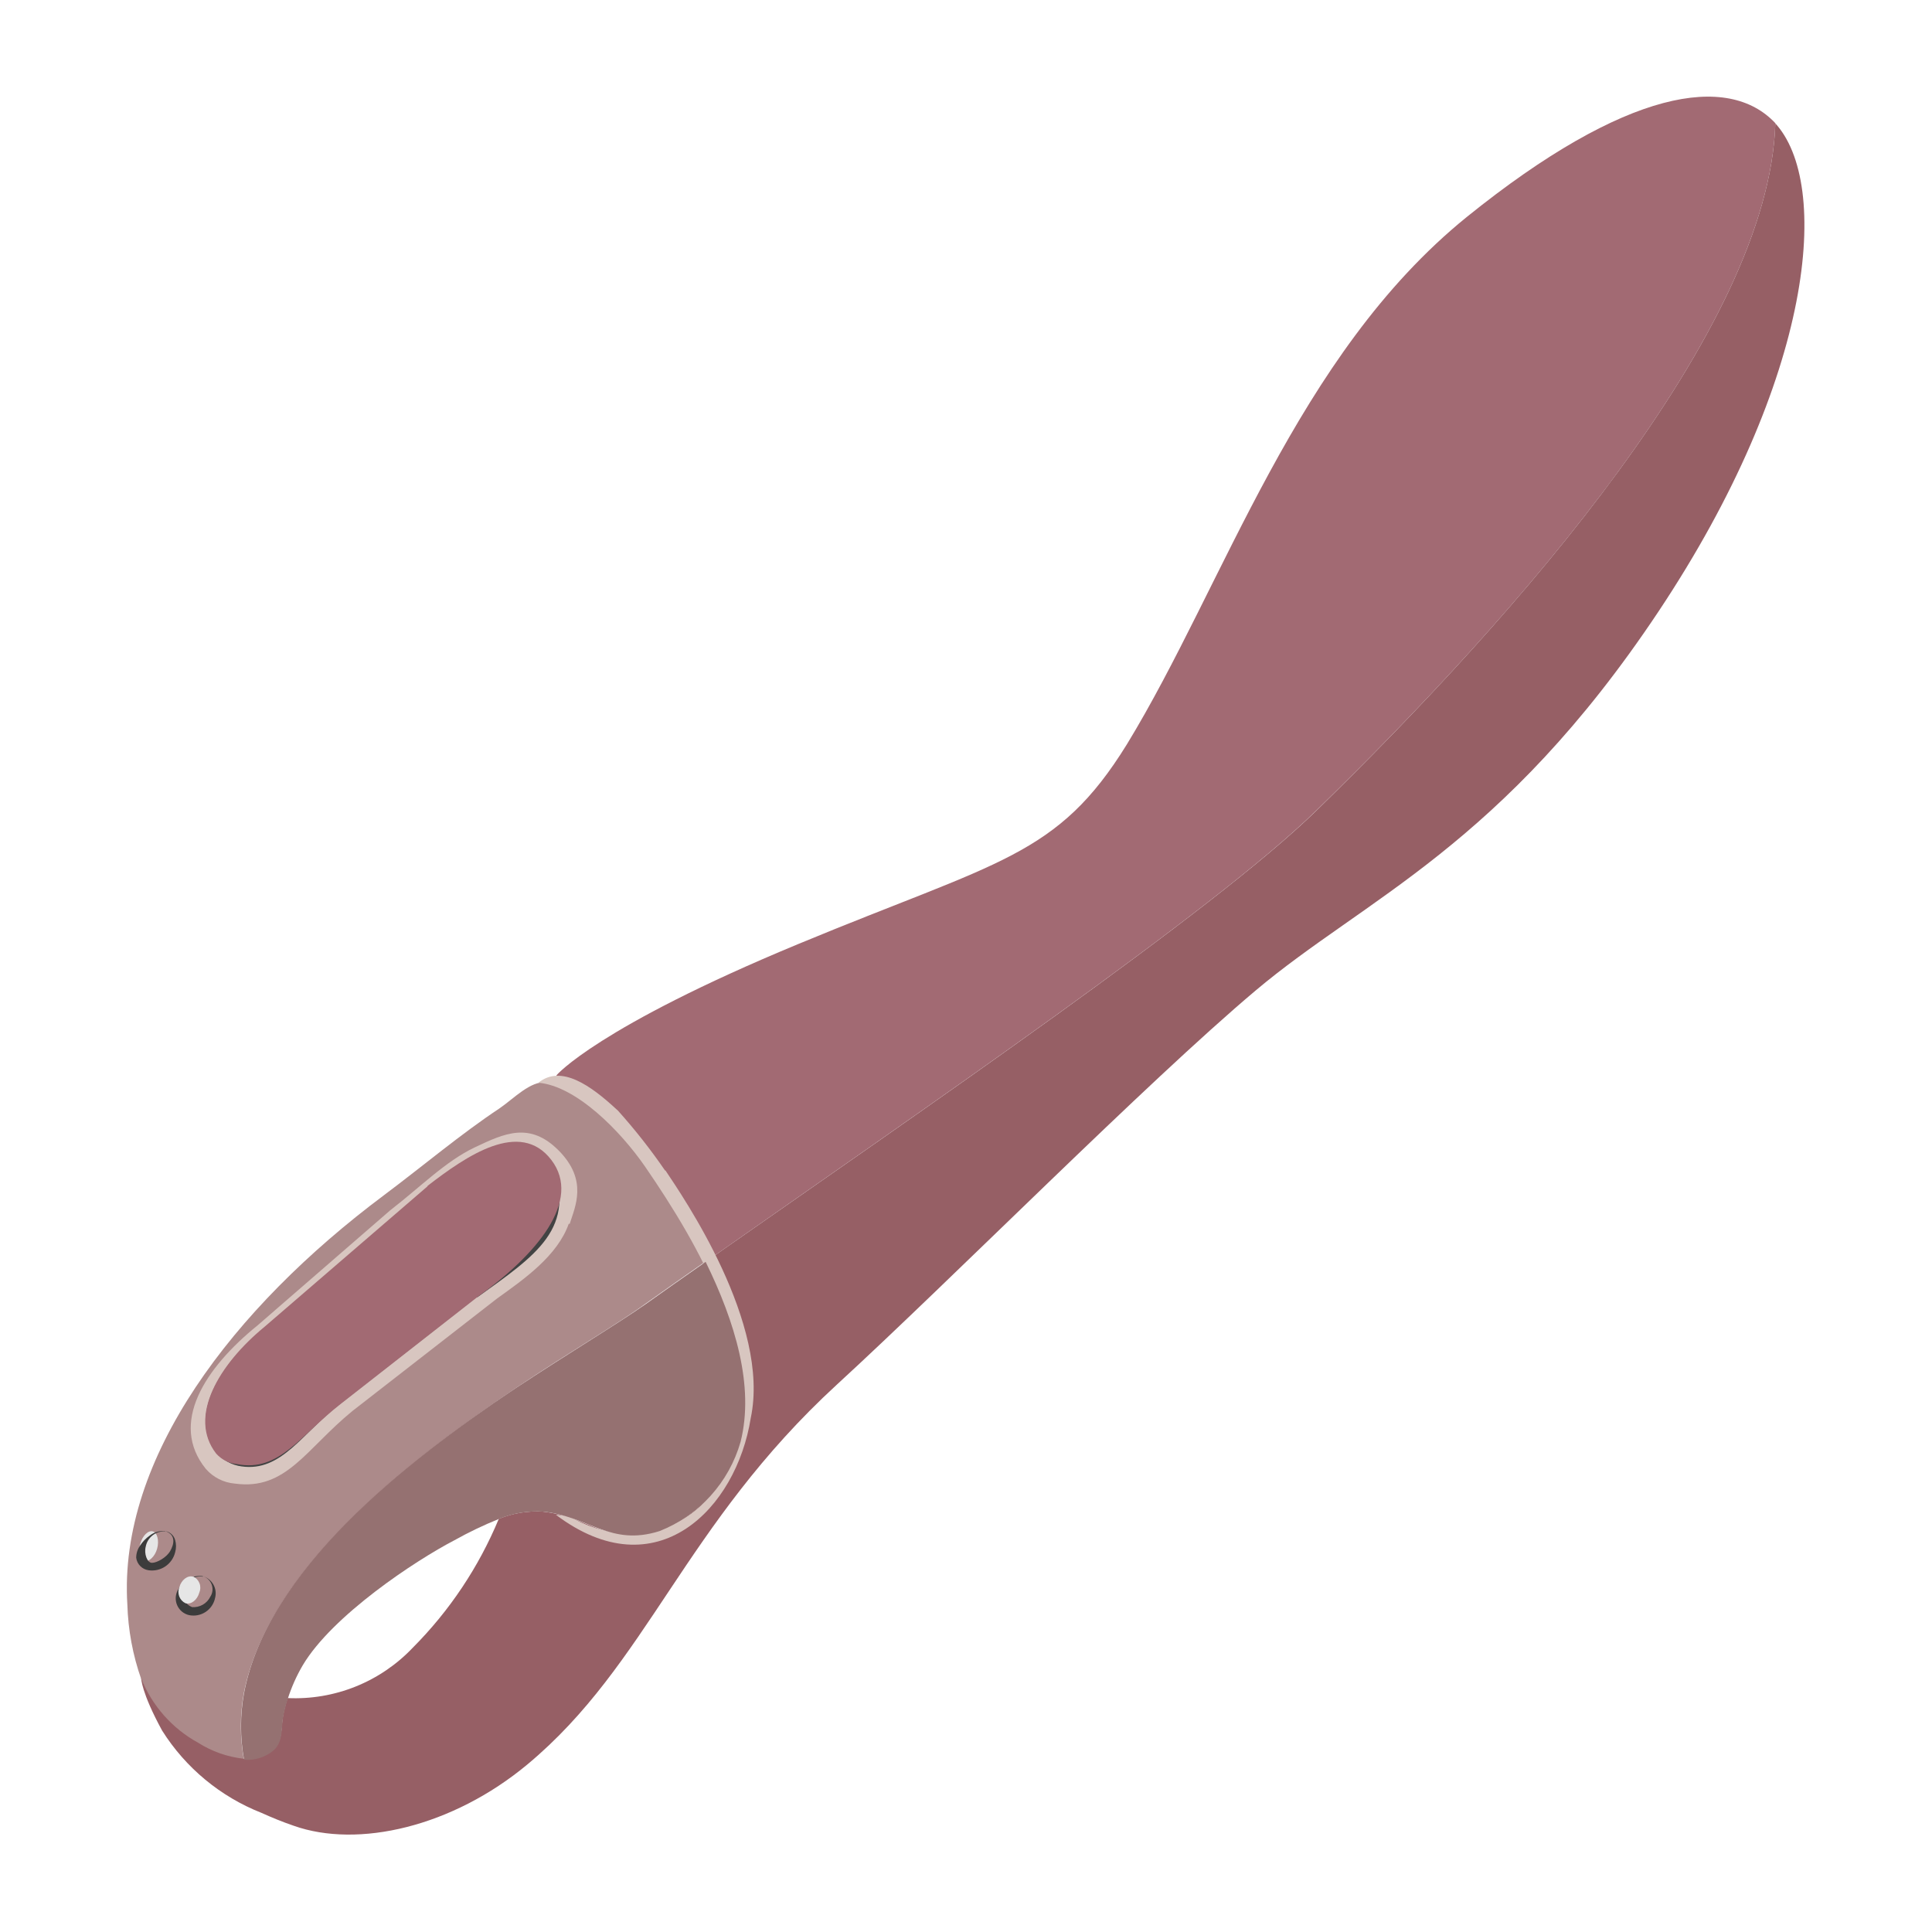<svg xmlns="http://www.w3.org/2000/svg" width="120.0" height="120.0" viewBox="0 0 120.0 120.0">
    <g>
        <clipPath id="clip_1">
            <path d="M33.34,67.26l0.1,-0.05 -0.1,0.05 M 0,0"/>
        </clipPath>
        <path d="M21.03 54.9H45.76V79.56H21.03z" clip-path="url(#clip_1)" fill="#424343" fill-opacity="1"/>
    </g>
    <g>
        <clipPath id="clip_1">
            <path d="M7.88,67.21H43.82V109.3H7.88z M 0,0"/>
        </clipPath>
        <g clip-path="url(#clip_1)">
            <clipPath id="clip_2">
                <path d="M5.42 65.09H44.81V109.4H5.42z M 0,0"/>
            </clipPath>
            <g clip-path="url(#clip_2)">
                <clipPath id="clip_3">
                    <path d="M41.09,73.56c-0.8,-1.06,-1.66,-2,-2.46,-3.08,-0.42,-0.44,-0.81,-0.94,-1.23,-1.38a8.28,8.28,0,0,0,-2.89,-1.77,3.27,3.27,0,0,0,-0.58,-0.11c-1,-0.08,-2,1,-2.9,1.62,-2.44,1.62,-4.69,3.53,-7.2,5.41,-9.36,7,-16.49,16.32,-15.92,25.41a15.37,15.37,0,0,0,0.86,4.63,7.87,7.87,0,0,0,3.53,4,6.63,6.63,0,0,0,2.85,1,11.56,11.56,0,0,1,0,-4.15C16.64,97.58,25.07,90.93,32,86.24c3.35,-2.25,6.36,-4,8.09,-5.26,1.19,-0.85,2.42,-1.71,3.69,-2.6a55.14,55.14,0,0,0,-2.73,-4.82 M 0,0"/>
                </clipPath>
                <g clip-path="url(#clip_3)">
                    <clipPath id="clip_4">
                        <path d="M7.88 65.09H44.81V109.4H7.88z M 0,0"/>
                    </clipPath>
                    <path d="M-4.43 54.9H56.13V121.61H-4.43z" clip-path="url(#clip_4)" fill="#ac8a8a" fill-opacity="1"/>
                </g>
            </g>
        </g>
    </g>
    <g>
        <clipPath id="clip_1">
            <path d="M35.33,76c-0.7,2 -2.79,3.46 -4.44,4.64l-9,7C19,90 17.78,92.58 14.6,92.15a2.69,2.69 0,0 1,-1.82 -0.92C10.51,88.42 12.69,85 16,82.32l8.23,-7.14c1.88,-1.45 3.45,-3.06 5.27,-3.92s3.41,-1.62 5.22,0.22 1,3.47 0.66,4.55 M 0,0"/>
        </clipPath>
        <path d="M-0.46 58.06H48.13V104.51H-0.46z" clip-path="url(#clip_1)" fill="#d8c6c0" fill-opacity="1"/>
    </g>
    <g>
        <clipPath id="clip_1">
            <path d="M38.63,70.48c0.8,1.06 1.66,2 2.46,3.08a55.14,55.14 0,0 1,2.73 4.82c13.83,-9.7 31.47,-21.74 37.9,-28 12.45,-12.12 28.17,-29.92 28.55,-42.73C107.35,4.54 101,5.49 91.1,13.48 80.5,22.07 76.07,36.27 70,46.22c-4.32,7 -7.94,7.24 -20.43,12.42s-15,8.14 -15,8.14l-0.08,0.55a8.22,8.22 0,0 1,2.9 1.77c0.42,0.44 0.81,0.94 1.23,1.38 M 0,0"/>
        </clipPath>
        <path d="M22.2 -6.31H122.58V90.69H22.2z" clip-path="url(#clip_1)" fill="#a26a73" fill-opacity="1"/>
    </g>
    <g>
        <clipPath id="clip_1">
            <path d="M29.63,80.54l-8.49,6.64C18.77,89 17.5,91.44 15,91.08a2.47,2.47 0,0 1,-1.54 -0.83c-1.81,-2.27 0.21,-5.53 3,-7.81L26.33,74c2.54,-2 5.11,-4.34 7.9,-1.87 1.68,4.16 -0.94,5.83 -4.6,8.46 M 0,0"/>
        </clipPath>
        <path d="M0.49 58.71H47.06V103.42H0.49z" clip-path="url(#clip_1)" fill="#424343" fill-opacity="1"/>
    </g>
    <g>
        <clipPath id="clip_1">
            <path d="M9.5,95.12c-0.29,-0.09 -0.65,0.26 -0.79,0.77s0,1 0.26,1.07 0.65,-0.26 0.79,-0.77 0,-1 -0.26,-1.07 M 0,0"/>
        </clipPath>
        <path d="M-3.66 82.79H22.14V109.28H-3.66z" clip-path="url(#clip_1)" fill="#e6e6e6" fill-opacity="1"/>
    </g>
    <g>
        <clipPath id="clip_1">
            <path d="M8.77,7.65H112.12V114H8.77z M 0,0"/>
        </clipPath>
        <g clip-path="url(#clip_1)">
            <clipPath id="clip_2">
                <path d="M7.88 6H116.21V116.79H7.88z M 0,0"/>
            </clipPath>
            <g clip-path="url(#clip_2)">
                <clipPath id="clip_3">
                    <path d="M110.27,7.65c-0.38,12.81,-16.1,30.6,-28.54,42.73,-6.44,6.26,-24.08,18.31,-37.91,28,1.82,3.71,3,7.71,2.17,11.17a8.45,8.45,0,0,1,-5.06,5.55c-3,1,-4.36,-0.91,-7.21,-1.21a6.2,6.2,0,0,0,-2.74 0.45,24.83,24.83,0,0,1,-5.34,8,10.07,10.07,0,0,1,-7.78,3.13,9,9,0,0,0,-0.3,1.22c-0.09 0.53,0,1.51,-0.61,2a2.54,2.54,0,0,1,-1.8 0.55,6.63,6.63,0,0,1,-2.85,-1,7.87,7.87,0,0,1,-3.53,-4h0s0,0.87,1.3,3.25a12.87,12.87,0,0,0,6.17,5.11c0.62 0.28,1.27 0.55,2,0.8,4,1.42,9.86 0.07,14.52,-3.81,7.46,-6.21,9.72,-14.86,19.22,-23.59,7.14,-6.55,19.18,-18.72,26,-24.47S93.3,52.56,103,38s10.75,-26.62,7.23,-30.38 M 0,0"/>
                </clipPath>
                <g clip-path="url(#clip_3)">
                    <clipPath id="clip_4">
                        <path d="M7.88 6H113.74V114.33H7.88z M 0,0"/>
                    </clipPath>
                    <path d="M-3.54 -4.66H124.43V126.31H-3.54z" clip-path="url(#clip_4)" fill="#965f65" fill-opacity="1"/>
                </g>
            </g>
        </g>
    </g>
    <g>
        <clipPath id="clip_1">
            <path d="M10.27,95.12a1.16,1.16 0,0 0,-1.22 0.95c-0.11,0.42 0.08,1 0.39,1s0.9,-0.33 1.13,-0.73 0.39,-1 -0.3,-1.24m0,0a0.77,0.77 0,0 1,0.61 0.56,1.36 1.36,0 0,1 0,0.75 1.48,1.48 0,0 1,-1.66 1.12,0.9 0.9,0 0,1 -0.76,-0.77A1.3,1.3 0,0 1,8.7 96a2.28,2.28 0,0 1,0.61 -0.63,1.3 1.3,0 0,1 1,-0.26 M 0,0"/>
        </clipPath>
        <path d="M-3.82 82.79H23.26V109.87H-3.82z" clip-path="url(#clip_1)" fill="#3c3c3c" fill-opacity="1"/>
    </g>
    <g>
        <clipPath id="clip_1">
            <path d="M41.32,72.68c1.1,1.65 6.55,9.55 5.31,15.4 -0.89,5.62 -5.85,10.73 -12.11,6 0,0 0.79,0.09 0.8,0.08 4.4,2.57 9.48,0.48 10.55,-5.17 1,-5.4 -2.3,-11.44 -5.81,-16.54 -1.53,-2.21 -4.27,-5 -6.62,-5.2 1.42,-1.15 3.27,0.19 4.85,1.65l0.09,0.08a36.49,36.49 0,0 1,2.94 3.74 M 0,0"/>
        </clipPath>
        <path d="M21.13 54.47H59.12V108.24H21.13z" clip-path="url(#clip_1)" fill="#d8c6c0" fill-opacity="1"/>
    </g>
    <g>
        <clipPath id="clip_1">
            <path d="M26.57,73.67 L16.43,82.41c-2.81,2.31 -4.79,5.58 -3,7.88a2,2 0,0 0,1.3 0.65c2.61,0.51 3.92,-1.78 6.42,-3.73l8.49,-6.64c3.68,-2.62 6.54,-6 4.6,-8.53s-5.26,-0.26 -7.7,1.63 M 0,0"/>
        </clipPath>
        <path d="M0.45 58.63H47.21V103.33H0.45z" clip-path="url(#clip_1)" fill="#a26a73" fill-opacity="1"/>
    </g>
    <g>
        <clipPath id="clip_1">
            <path d="M12.6,97.93a1.07,1.07 0,0 0,-1.22 0.89,0.87 0.87,0 0,0 0.55,1 1.16,1.16 0,0 0,1.13 -0.64,0.85 0.85,0 0,0 -0.46,-1.28m0,0a1.11,1.11 0,0 1,0.76 1.35,1.37 1.37,0 0,1 -1.61,1.07 1.07,1.07 0,0 1,-0.68 -1.6,1.48 1.48,0 0,1 1.53,-0.82 M 0,0"/>
        </clipPath>
        <path d="M-1.39 85.6H25.69V112.68H-1.39z" clip-path="url(#clip_1)" fill="#3c3c3c" fill-opacity="1"/>
    </g>
    <g>
        <clipPath id="clip_1">
            <path d="M12,97.93c-0.34,-0.1 -0.73,0.19 -0.86,0.65a0.78,0.78 0,0 0,0.38 1c0.35,0.1 0.73,-0.2 0.86,-0.66a0.77,0.77 0,0 0,-0.38 -1 M 0,0"/>
        </clipPath>
        <path d="M-1.24 85.6H24.7V111.92H-1.24z" clip-path="url(#clip_1)" fill="#e6e6e6" fill-opacity="1"/>
    </g>
    <g>
        <clipPath id="clip_1">
            <path d="M43.82,78.38c-1.27,0.89 -2.5,1.75 -3.69,2.6C38.4,82.2 35.39,84 32,86.24c-7,4.69 -15.4,11.34 -16.84,18.91a11.56,11.56 0,0 0,0 4.15,2.53 2.53,0 0,0 1.8,-0.55c0.64,-0.52 0.52,-1.5 0.61,-2a9,9 0,0 1,0.3 -1.22,10.31 10.31,0 0,1 0.93,-2.09c1.84,-3.1 7,-6.51 9.42,-7.77A24.16,24.16 0,0 1,31 94.34a6.2,6.2 0,0 1,2.74 -0.45c2.85,0.3 4.18,2.17 7.22,1.21A8.45,8.45 0,0 0,46 89.55c0.87,-3.46 -0.35,-7.46 -2.17,-11.17 M 0,0"/>
        </clipPath>
        <path d="M2.68 66.07H58.59V121.62H2.68z" clip-path="url(#clip_1)" fill="#957171" fill-opacity="1"/>
    </g>
</svg>